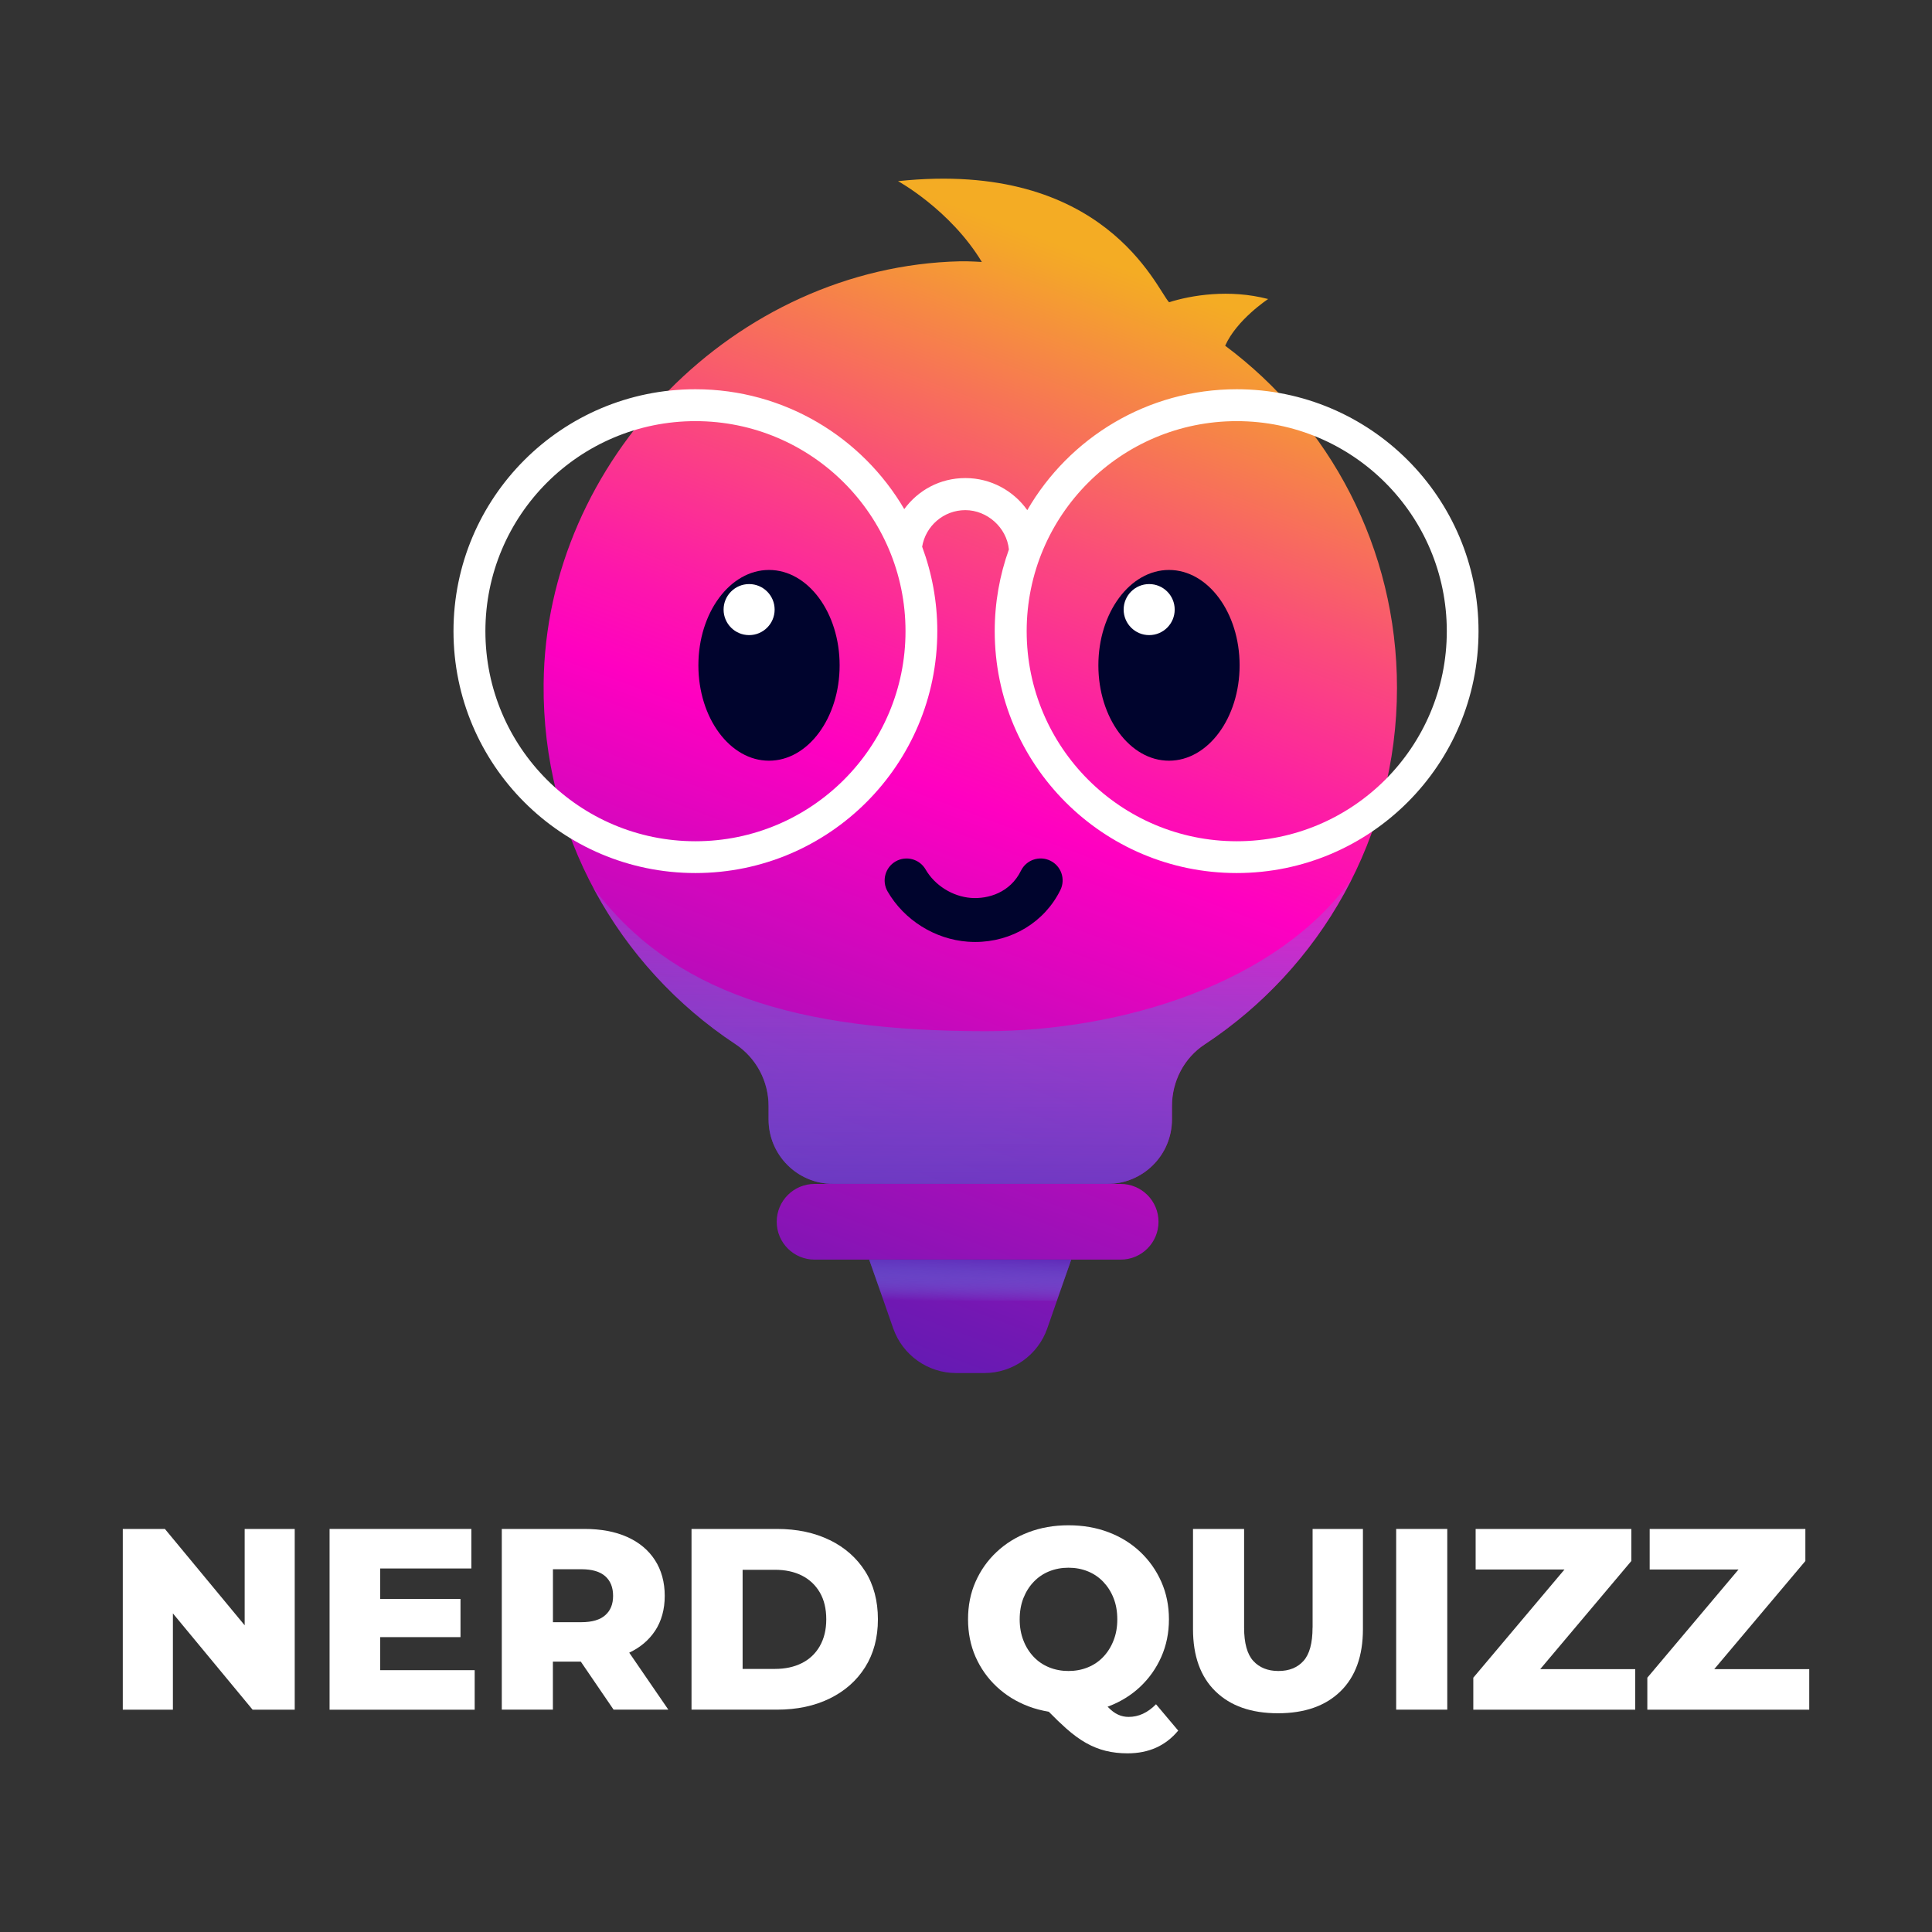 <svg width="200" height="200" viewBox="0 0 200 200" fill="none" xmlns="http://www.w3.org/2000/svg">
<rect x="0" y="0" width="200" height="200" fill="#333333" stroke="none"/>
<path d="M126.829 35.789C128.031 33.085 131.277 30.956 131.277 30.956C127.246 29.901 123.3 30.567 121.02 31.289C119.688 29.85 114.342 16.494 92.963 18.752C92.963 18.752 98.371 21.71 101.64 27.118C101.64 27.118 100.263 27.027 99.376 27.05C76.209 27.598 56.496 47.598 56.276 70.772C56.123 86.364 64.055 100.109 76.13 108.086C78.28 109.509 79.567 111.919 79.567 114.499V115.882C79.567 119.568 82.554 122.555 86.24 122.555H114.652C118.338 122.555 121.325 119.568 121.325 115.882V114.499C121.325 111.947 122.567 109.531 124.7 108.126C136.696 100.228 144.616 86.646 144.616 71.206C144.616 56.704 137.622 43.839 126.829 35.789Z" fill="url(#paint0_linear_102_1163)"/>
<path style="mix-blend-mode:multiply" d="M102.013 106.748C82.368 106.748 69.537 102.762 61.391 91.867C64.868 98.427 69.954 104.01 76.119 108.086C78.27 109.508 79.557 111.919 79.557 114.499V115.882C79.557 119.568 82.543 122.554 86.229 122.554H114.641C118.328 122.554 121.314 119.568 121.314 115.882V114.499C121.314 111.947 122.556 109.531 124.69 108.125C131.176 103.858 136.465 97.924 139.96 90.941C132.265 101.825 116.075 106.748 102.013 106.748Z" fill="url(#paint1_linear_102_1163)"/>
<path d="M121.014 78.748C125.051 78.748 128.324 74.328 128.324 68.875C128.324 63.422 125.051 59.002 121.014 59.002C116.976 59.002 113.703 63.422 113.703 68.875C113.703 74.328 116.976 78.748 121.014 78.748Z" fill="#00042D"/>
<path d="M118.962 65.747C120.421 65.747 121.604 64.564 121.604 63.105C121.604 61.646 120.421 60.463 118.962 60.463C117.503 60.463 116.32 61.646 116.32 63.105C116.32 64.564 117.503 65.747 118.962 65.747Z" fill="white"/>
<path d="M79.607 78.748C83.645 78.748 86.918 74.328 86.918 68.875C86.918 63.422 83.645 59.002 79.607 59.002C75.57 59.002 72.297 63.422 72.297 68.875C72.297 74.328 75.57 78.748 79.607 78.748Z" fill="#00042D"/>
<path d="M77.548 65.747C79.007 65.747 80.19 64.564 80.19 63.105C80.19 61.646 79.007 60.463 77.548 60.463C76.089 60.463 74.906 61.646 74.906 63.105C74.906 64.564 76.089 65.747 77.548 65.747Z" fill="white"/>
<path d="M116.01 130.396H84.324C82.156 130.396 80.406 128.64 80.406 126.478C80.406 124.31 82.162 122.56 84.324 122.56H116.01C118.178 122.56 119.928 124.316 119.928 126.478C119.928 128.646 118.172 130.396 116.01 130.396Z" fill="url(#paint2_linear_102_1163)"/>
<path d="M101.89 142.138H98.983C96.047 142.138 93.434 140.281 92.463 137.509L89.984 130.396H110.894L108.416 137.509C107.45 140.281 104.837 142.138 101.896 142.138H101.89Z" fill="url(#paint3_linear_102_1163)"/>
<path style="mix-blend-mode:multiply" d="M109.402 134.647L110.886 130.396H89.977L91.461 134.647H109.402Z" fill="url(#paint4_linear_102_1163)"/>
<path d="M128.027 40.294C118.763 40.294 110.673 45.329 106.344 52.809C104.921 50.805 102.578 49.489 99.936 49.489C97.294 49.489 95.042 50.754 93.608 52.702C89.261 45.284 81.211 40.294 71.987 40.294C58.157 40.294 46.945 51.505 46.945 65.335C46.945 79.166 58.157 90.377 71.987 90.377C85.818 90.377 97.029 79.166 97.029 65.335C97.029 62.264 96.47 59.318 95.46 56.597C95.815 54.452 97.684 52.809 99.931 52.809C102.177 52.809 104.21 54.593 104.441 56.879C103.493 59.521 102.973 62.366 102.973 65.335C102.973 79.166 114.185 90.377 128.015 90.377C141.846 90.377 153.057 79.166 153.057 65.335C153.057 51.505 141.846 40.294 128.015 40.294H128.027ZM71.993 87.086C59.98 87.086 50.248 77.348 50.248 65.341C50.248 53.334 59.986 43.596 71.993 43.596C84 43.596 93.738 53.334 93.738 65.341C93.738 77.348 84 87.086 71.993 87.086ZM128.027 87.086C116.014 87.086 106.281 77.348 106.281 65.341C106.281 53.334 116.019 43.596 128.027 43.596C140.034 43.596 149.772 53.334 149.772 65.341C149.772 77.348 140.034 87.086 128.027 87.086Z" fill="white"/>
<path d="M100.954 97.513C100.7 97.513 100.446 97.502 100.192 97.485C96.777 97.237 93.593 95.244 91.882 92.28C91.256 91.191 91.628 89.802 92.712 89.175C93.802 88.549 95.19 88.921 95.817 90.005C96.771 91.659 98.617 92.811 100.519 92.952C102.292 93.082 104.573 92.41 105.69 90.135C106.244 89.006 107.61 88.549 108.733 89.102C109.862 89.655 110.325 91.021 109.766 92.145C108.129 95.464 104.725 97.513 100.948 97.513H100.954Z" fill="#00042D"/>
<path d="M25.328 168.25L17.069 158.275H12.711V176.989H17.899V167.02L26.152 176.989H30.51V158.275H25.328V168.25Z" fill="white"/>
<path d="M39.356 169.475H47.671V165.524H39.356V162.368H48.795V158.275H34.117V176.989H49.139V172.896H39.356V169.475Z" fill="white"/>
<path d="M67.797 168.849C68.474 167.827 68.813 166.608 68.813 165.202C68.813 163.796 68.474 162.543 67.797 161.499C67.12 160.454 66.16 159.658 64.924 159.105C63.687 158.552 62.208 158.275 60.498 158.275H51.945V176.983H57.235V172.01H60.125L63.518 176.983H69.186L65.138 171.084C66.267 170.548 67.159 169.803 67.797 168.843V168.849ZM62.654 163.17C63.196 163.65 63.467 164.327 63.467 165.202C63.467 166.077 63.196 166.726 62.654 167.206C62.112 167.686 61.288 167.929 60.182 167.929H57.24V162.447H60.182C61.288 162.447 62.112 162.69 62.654 163.17Z" fill="white"/>
<path d="M85.885 159.427C84.316 158.659 82.498 158.275 80.432 158.275H71.586V176.983H80.432C82.498 176.983 84.316 176.6 85.885 175.832C87.454 175.064 88.679 173.986 89.56 172.586C90.441 171.186 90.881 169.532 90.881 167.629C90.881 165.727 90.441 164.05 89.56 162.656C88.679 161.267 87.454 160.189 85.885 159.421V159.427ZM84.869 170.401C84.423 171.175 83.802 171.767 83.012 172.162C82.221 172.563 81.29 172.766 80.217 172.766H76.875V162.504H80.217C81.284 162.504 82.216 162.701 83.012 163.102C83.802 163.503 84.423 164.09 84.869 164.852C85.315 165.62 85.535 166.546 85.535 167.629C85.535 168.713 85.309 169.622 84.869 170.396V170.401Z" fill="white"/>
<path d="M116.836 177.734C116.446 177.734 116.074 177.655 115.729 177.491C115.379 177.333 115.029 177.062 114.674 176.69C114.674 176.69 114.663 176.678 114.657 176.673C114.691 176.661 114.73 176.65 114.764 176.639C116.017 176.159 117.113 175.482 118.038 174.607C118.964 173.732 119.692 172.704 120.217 171.519C120.742 170.333 121.008 169.04 121.008 167.629C121.008 166.218 120.742 164.925 120.217 163.74C119.692 162.554 118.964 161.527 118.038 160.652C117.113 159.777 116.023 159.099 114.764 158.62C113.505 158.14 112.122 157.897 110.609 157.897C109.096 157.897 107.73 158.14 106.466 158.62C105.201 159.099 104.1 159.782 103.163 160.663C102.226 161.544 101.504 162.571 100.984 163.751C100.465 164.925 100.211 166.218 100.211 167.629C100.211 169.04 100.471 170.328 100.984 171.507C101.504 172.682 102.226 173.715 103.163 174.595C104.1 175.476 105.201 176.159 106.466 176.639C107.132 176.893 107.838 177.074 108.571 177.198C109.215 177.858 109.808 178.428 110.355 178.914C111.078 179.557 111.772 180.065 112.438 180.438C113.104 180.811 113.788 181.082 114.482 181.251C115.176 181.42 115.927 181.505 116.729 181.505C118.919 181.505 120.669 180.72 121.967 179.151L119.67 176.424C118.812 177.299 117.869 177.734 116.836 177.734ZM105.946 169.825C105.687 169.165 105.557 168.436 105.557 167.635C105.557 166.833 105.687 166.082 105.946 165.428C106.206 164.778 106.562 164.214 107.013 163.745C107.465 163.271 108.001 162.91 108.617 162.661C109.232 162.413 109.898 162.289 110.609 162.289C111.321 162.289 111.987 162.413 112.602 162.661C113.217 162.91 113.754 163.271 114.205 163.745C114.657 164.22 115.018 164.778 115.272 165.428C115.532 166.077 115.662 166.816 115.662 167.635C115.662 168.453 115.532 169.165 115.272 169.825C115.013 170.486 114.657 171.05 114.205 171.524C113.754 171.999 113.217 172.36 112.602 172.608C111.987 172.857 111.321 172.981 110.609 172.981C109.898 172.981 109.232 172.857 108.617 172.608C108.001 172.36 107.465 171.999 107.013 171.524C106.562 171.05 106.2 170.486 105.946 169.825Z" fill="white"/>
<path d="M135.874 168.487C135.874 170.091 135.564 171.242 134.937 171.937C134.316 172.631 133.447 172.981 132.346 172.981C131.245 172.981 130.37 172.631 129.738 171.937C129.106 171.242 128.789 170.091 128.789 168.487V158.275H123.5V168.646C123.5 171.423 124.273 173.574 125.826 175.087C127.378 176.6 129.529 177.356 132.295 177.356C135.061 177.356 137.212 176.6 138.764 175.087C140.317 173.574 141.09 171.423 141.09 168.646V158.275H135.88V168.487H135.874Z" fill="white"/>
<path d="M149.821 158.275H144.531V176.983H149.821V158.275Z" fill="white"/>
<path d="M168.875 161.595V158.275H152.758V162.475H161.954L152.516 173.675V176.989H169.276V172.789H159.442L168.875 161.595Z" fill="white"/>
<path d="M177.458 172.789L186.891 161.595V158.275H170.774V162.475H179.97L170.531 173.675V176.989H187.292V172.789H177.458Z" fill="white"/>
<defs>
<linearGradient id="paint0_linear_102_1163" x1="72.088" y1="146.885" x2="116.792" y2="27.931" gradientUnits="userSpaceOnUse">
<stop stop-color="#5C1CB2"/>
<stop offset="0.09" stop-color="#7118B3"/>
<stop offset="0.28" stop-color="#A80EB9"/>
<stop offset="0.55" stop-color="#FF00C1"/>
<stop offset="0.62" stop-color="#FD15AD"/>
<stop offset="0.77" stop-color="#FA4C7A"/>
<stop offset="0.98" stop-color="#F4A52A"/>
<stop offset="1" stop-color="#F4AC24"/>
</linearGradient>
<linearGradient id="paint1_linear_102_1163" x1="100.675" y1="81.147" x2="100.675" y2="144.915" gradientUnits="userSpaceOnUse">
<stop stop-color="#5CBFFC" stop-opacity="0"/>
<stop offset="0.32" stop-color="#5C81E0" stop-opacity="0.38"/>
<stop offset="0.64" stop-color="#5C4AC7" stop-opacity="0.71"/>
<stop offset="0.88" stop-color="#5C28B7" stop-opacity="0.92"/>
<stop offset="1" stop-color="#5C1CB2"/>
</linearGradient>
<linearGradient id="paint2_linear_102_1163" x1="90.765" y1="151.503" x2="131.771" y2="42.371" gradientUnits="userSpaceOnUse">
<stop stop-color="#5C1CB2"/>
<stop offset="0.09" stop-color="#7118B3"/>
<stop offset="0.28" stop-color="#A80EB9"/>
<stop offset="0.55" stop-color="#FF00C1"/>
<stop offset="0.62" stop-color="#FD15AD"/>
<stop offset="0.77" stop-color="#FA4C7A"/>
<stop offset="0.98" stop-color="#F4A52A"/>
<stop offset="1" stop-color="#F4AC24"/>
</linearGradient>
<linearGradient id="paint3_linear_102_1163" x1="94.512" y1="146.423" x2="137.601" y2="31.741" gradientUnits="userSpaceOnUse">
<stop stop-color="#5C1CB2"/>
<stop offset="0.09" stop-color="#7118B3"/>
<stop offset="0.28" stop-color="#A80EB9"/>
<stop offset="0.55" stop-color="#FF00C1"/>
<stop offset="0.62" stop-color="#FD15AD"/>
<stop offset="0.77" stop-color="#FA4C7A"/>
<stop offset="0.98" stop-color="#F4A52A"/>
<stop offset="1" stop-color="#F4AC24"/>
</linearGradient>
<linearGradient id="paint4_linear_102_1163" x1="100.313" y1="134.816" x2="100.465" y2="129.256" gradientUnits="userSpaceOnUse">
<stop stop-color="#5CBFFC" stop-opacity="0"/>
<stop offset="0.32" stop-color="#5C81E0" stop-opacity="0.38"/>
<stop offset="0.64" stop-color="#5C4AC7" stop-opacity="0.71"/>
<stop offset="0.88" stop-color="#5C28B7" stop-opacity="0.92"/>
<stop offset="1" stop-color="#5C1CB2"/>
</linearGradient>
</defs>
</svg>
